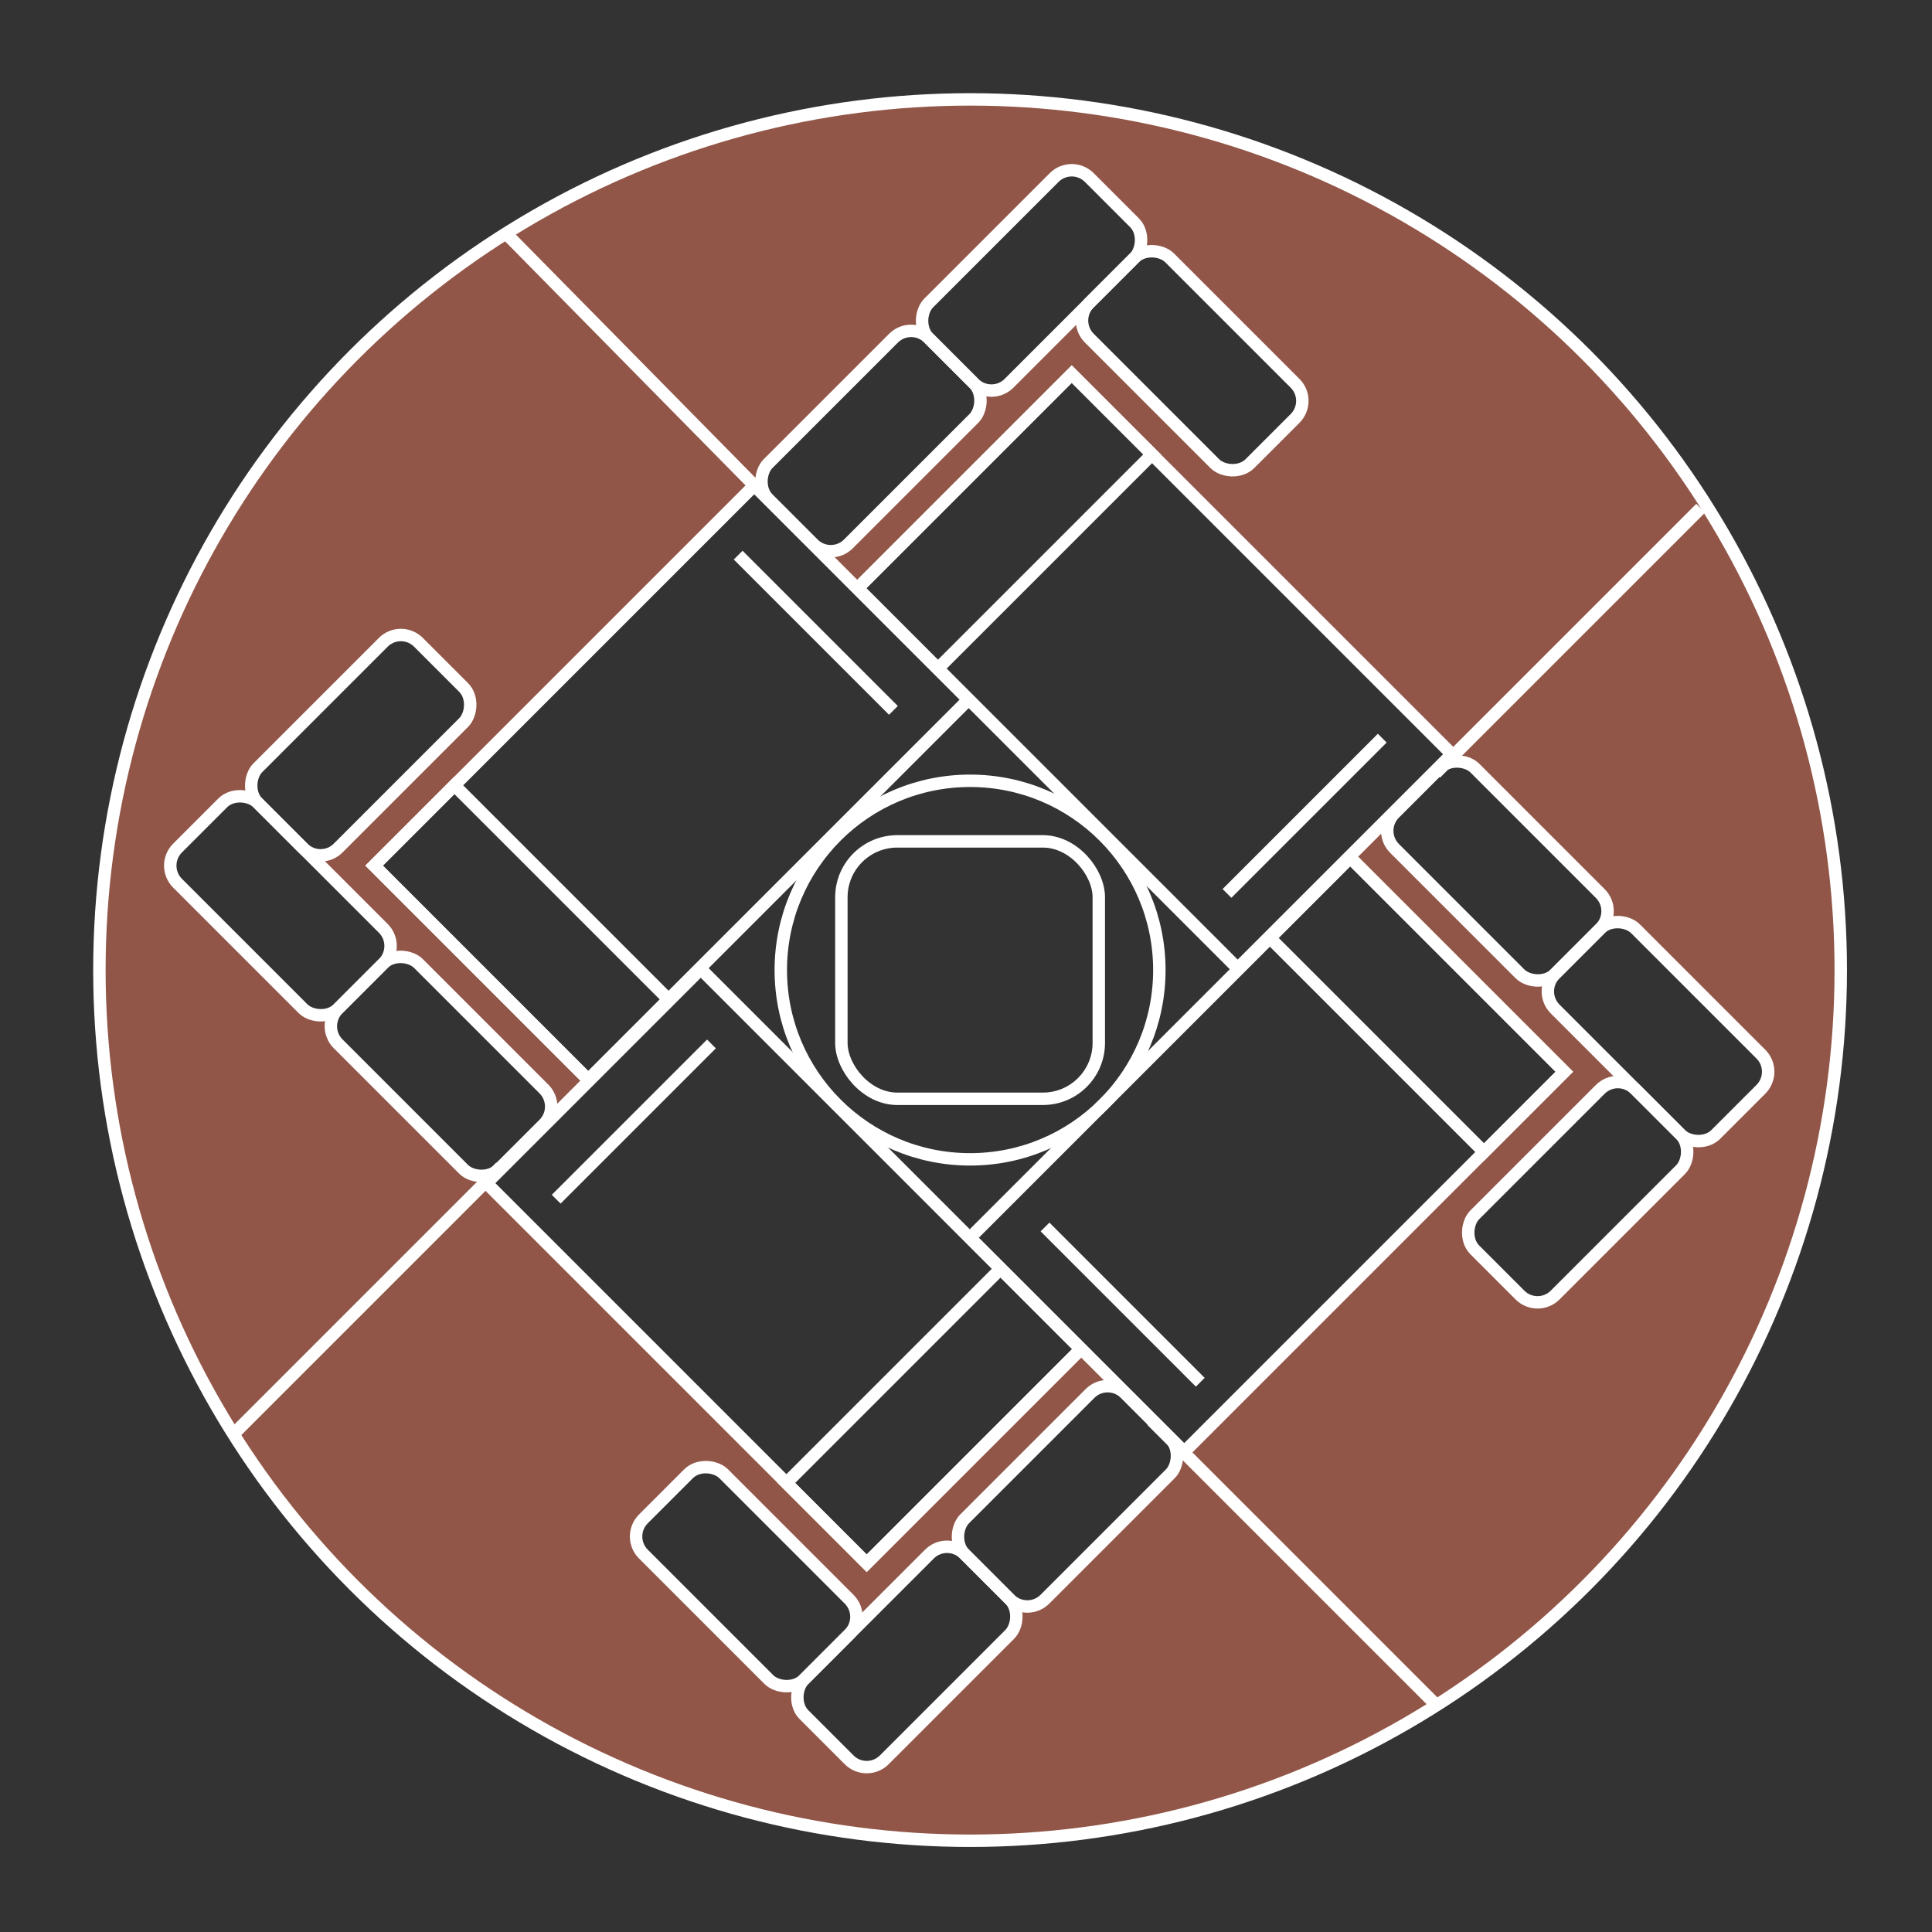 <svg width="311" height="311" viewBox="0 0 311 311" fill="none" xmlns="http://www.w3.org/2000/svg">
<rect x="0" y="0" width="311" height="311" fill="#333333" stroke="none"/>
<path opacity="0.5" fill-rule="evenodd" clip-rule="evenodd" d="M156.156 296.312C233.562 296.312 296.312 233.562 296.312 156.156C296.312 78.75 233.562 16 156.156 16C78.75 16 16 78.75 16 156.156C16 233.562 78.75 296.312 156.156 296.312ZM78.164 189.375L77.276 190.263L139.325 252.312L173.848 217.789L178.8 222.741C177.175 222.535 175.475 223.056 174.228 224.304L155.268 243.263C153.767 244.764 153.318 246.918 153.921 248.81C152.029 248.207 149.875 248.656 148.374 250.157L137.885 260.646C138.052 259.057 137.527 257.408 136.309 256.19L117.35 237.231C115.208 235.089 111.735 235.089 109.594 237.231L103.561 243.263C101.419 245.405 101.419 248.877 103.561 251.019L122.52 269.978C124.021 271.479 126.175 271.928 128.067 271.326C127.465 273.218 127.914 275.372 129.414 276.873L135.447 282.905C137.589 285.047 141.061 285.047 143.203 282.905L162.162 263.946C163.663 262.445 164.112 260.291 163.51 258.399C165.402 259.001 167.556 258.552 169.057 257.052L188.016 238.092C189.264 236.844 189.785 235.145 189.579 233.52L190.436 234.377L252.485 172.328L217.875 137.719L222.944 132.65C222.666 134.336 223.177 136.126 224.477 137.426L243.436 156.385C244.937 157.886 247.091 158.335 248.983 157.733C248.381 159.625 248.83 161.779 250.331 163.28L260.819 173.768C259.229 173.601 257.581 174.126 256.363 175.344L237.404 194.303C235.262 196.445 235.262 199.918 237.404 202.059L243.436 208.092C245.578 210.234 249.051 210.234 251.192 208.092L270.152 189.133C271.652 187.632 272.101 185.478 271.499 183.587C273.391 184.189 275.545 183.74 277.046 182.239L283.078 176.207C285.22 174.065 285.22 170.592 283.078 168.451L264.119 149.491C262.618 147.99 260.464 147.541 258.572 148.144C259.175 146.252 258.726 144.098 257.225 142.597L238.265 123.637C236.965 122.337 235.175 121.827 233.49 122.105L234.377 121.217L172.328 59.168L137.806 93.691L132.853 88.739C134.478 88.945 136.178 88.424 137.426 87.177L156.385 68.217C157.886 66.716 158.335 64.562 157.733 62.67C159.625 63.273 161.779 62.824 163.28 61.323L173.769 50.834C173.601 52.424 174.126 54.072 175.345 55.29L194.304 74.25C196.446 76.391 199.918 76.391 202.06 74.25L208.092 68.217C210.234 66.075 210.234 62.603 208.092 60.461L189.133 41.502C187.633 40.001 185.479 39.552 183.587 40.154C184.189 38.262 183.74 36.108 182.239 34.608L176.207 28.575C174.065 26.433 170.592 26.433 168.451 28.575L149.491 47.534C147.991 49.035 147.541 51.189 148.144 53.081C146.252 52.479 144.098 52.928 142.597 54.429L123.637 73.388C122.39 74.636 121.869 76.335 122.075 77.96L121.217 77.103L59.169 139.152L93.778 173.761L88.71 178.83C88.988 177.144 88.477 175.354 87.177 174.054L68.218 155.095C66.717 153.594 64.562 153.145 62.67 153.747C63.273 151.855 62.824 149.701 61.323 148.2L50.835 137.712C52.424 137.879 54.072 137.354 55.291 136.136L74.25 117.177C76.392 115.035 76.392 111.563 74.25 109.421L68.217 103.388C66.076 101.246 62.603 101.246 60.461 103.388L41.502 122.348C40.001 123.848 39.552 126.002 40.154 127.893C38.262 127.291 36.108 127.74 34.608 129.241L28.575 135.273C26.433 137.415 26.433 140.888 28.575 143.03L47.534 161.989C49.035 163.49 51.19 163.939 53.081 163.336C52.479 165.228 52.928 167.382 54.429 168.883L73.388 187.843C74.688 189.143 76.478 189.654 78.164 189.375Z" fill="#F27A5E"/>
<path d="M185.406 228.672L231.109 274.375" stroke="white" stroke-width="2"/>
<path d="M81.812 37.938L122.031 78.766" stroke="white" stroke-width="2"/>
<circle cx="156.156" cy="156.156" r="140.156" stroke="white" stroke-width="2"/>
<circle cx="156.156" cy="156.156" r="30.469" stroke="white" stroke-width="2"/>
<rect x="135.438" y="135.438" width="41.438" height="41.438" rx="9" stroke="white" stroke-width="2"/>
<rect x="199.235" y="155.88" width="86.531" height="48.75" transform="rotate(-135 199.235 155.88)" stroke="white" stroke-width="2"/>
<rect x="159.593" y="64.53" width="18.281" height="36.562" rx="4" transform="rotate(-135 159.593 64.53)" stroke="white" stroke-width="2"/>
<rect x="211.299" y="64.53" width="18.281" height="36.562" rx="4" transform="rotate(135 211.299 64.53)" stroke="white" stroke-width="2"/>
<rect x="133.739" y="90.384" width="18.281" height="36.562" rx="4" transform="rotate(-135 133.739 90.384)" stroke="white" stroke-width="2"/>
<rect x="150.975" y="107.62" width="18.281" height="48.75" transform="rotate(-135 150.975 107.62)" stroke="white" stroke-width="2"/>
<path d="M197.511 143.815L222.503 118.823" stroke="white" stroke-width="2"/>
<rect x="112.801" y="155.983" width="86.531" height="48.75" transform="rotate(45 112.801 155.983)" stroke="white" stroke-width="2"/>
<rect x="152.443" y="247.333" width="18.281" height="36.562" rx="4" transform="rotate(45 152.443 247.333)" stroke="white" stroke-width="2"/>
<rect x="100.736" y="247.333" width="18.281" height="36.562" rx="4" transform="rotate(-45 100.736 247.333)" stroke="white" stroke-width="2"/>
<rect x="178.297" y="221.479" width="18.281" height="36.562" rx="4" transform="rotate(45 178.297 221.479)" stroke="white" stroke-width="2"/>
<rect x="161.061" y="204.243" width="18.281" height="48.75" transform="rotate(45 161.061 204.243)" stroke="white" stroke-width="2"/>
<path d="M114.525 168.048L89.533 193.04" stroke="white" stroke-width="2"/>
<rect x="156.156" y="199.235" width="86.531" height="48.75" transform="rotate(-45 156.156 199.235)" stroke="white" stroke-width="2"/>
<rect x="247.505" y="159.593" width="18.281" height="36.562" rx="4" transform="rotate(-45 247.505 159.593)" stroke="white" stroke-width="2"/>
<rect width="18.281" height="36.562" rx="4" transform="matrix(-0.707 -0.707 0.707 -0.707 247.505 211.299)" stroke="white" stroke-width="2"/>
<rect x="221.652" y="133.739" width="18.281" height="36.562" rx="4" transform="rotate(-45 221.652 133.739)" stroke="white" stroke-width="2"/>
<rect x="204.416" y="150.975" width="18.281" height="48.75" transform="rotate(-45 204.416 150.975)" stroke="white" stroke-width="2"/>
<path d="M168.221 197.511L193.213 222.503" stroke="white" stroke-width="2"/>
<rect x="155.88" y="112.628" width="86.531" height="48.75" transform="rotate(135 155.88 112.628)" stroke="white" stroke-width="2"/>
<rect x="64.53" y="152.27" width="18.281" height="36.562" rx="4" transform="rotate(135 64.53 152.27)" stroke="white" stroke-width="2"/>
<rect x="64.53" y="100.563" width="18.281" height="36.562" rx="4" transform="rotate(45 64.53 100.563)" stroke="white" stroke-width="2"/>
<rect x="90.384" y="178.124" width="18.281" height="36.562" rx="4" transform="rotate(135 90.384 178.124)" stroke="white" stroke-width="2"/>
<rect x="107.62" y="160.888" width="18.281" height="48.75" transform="rotate(135 107.62 160.888)" stroke="white" stroke-width="2"/>
<path d="M143.815 114.352L118.823 89.36" stroke="white" stroke-width="2"/>
<path d="M231.109 124.469L273.766 81.812" stroke="white" stroke-width="2"/>
<path d="M37.938 230.5L80.594 187.844" stroke="white" stroke-width="2"/>
</svg>
